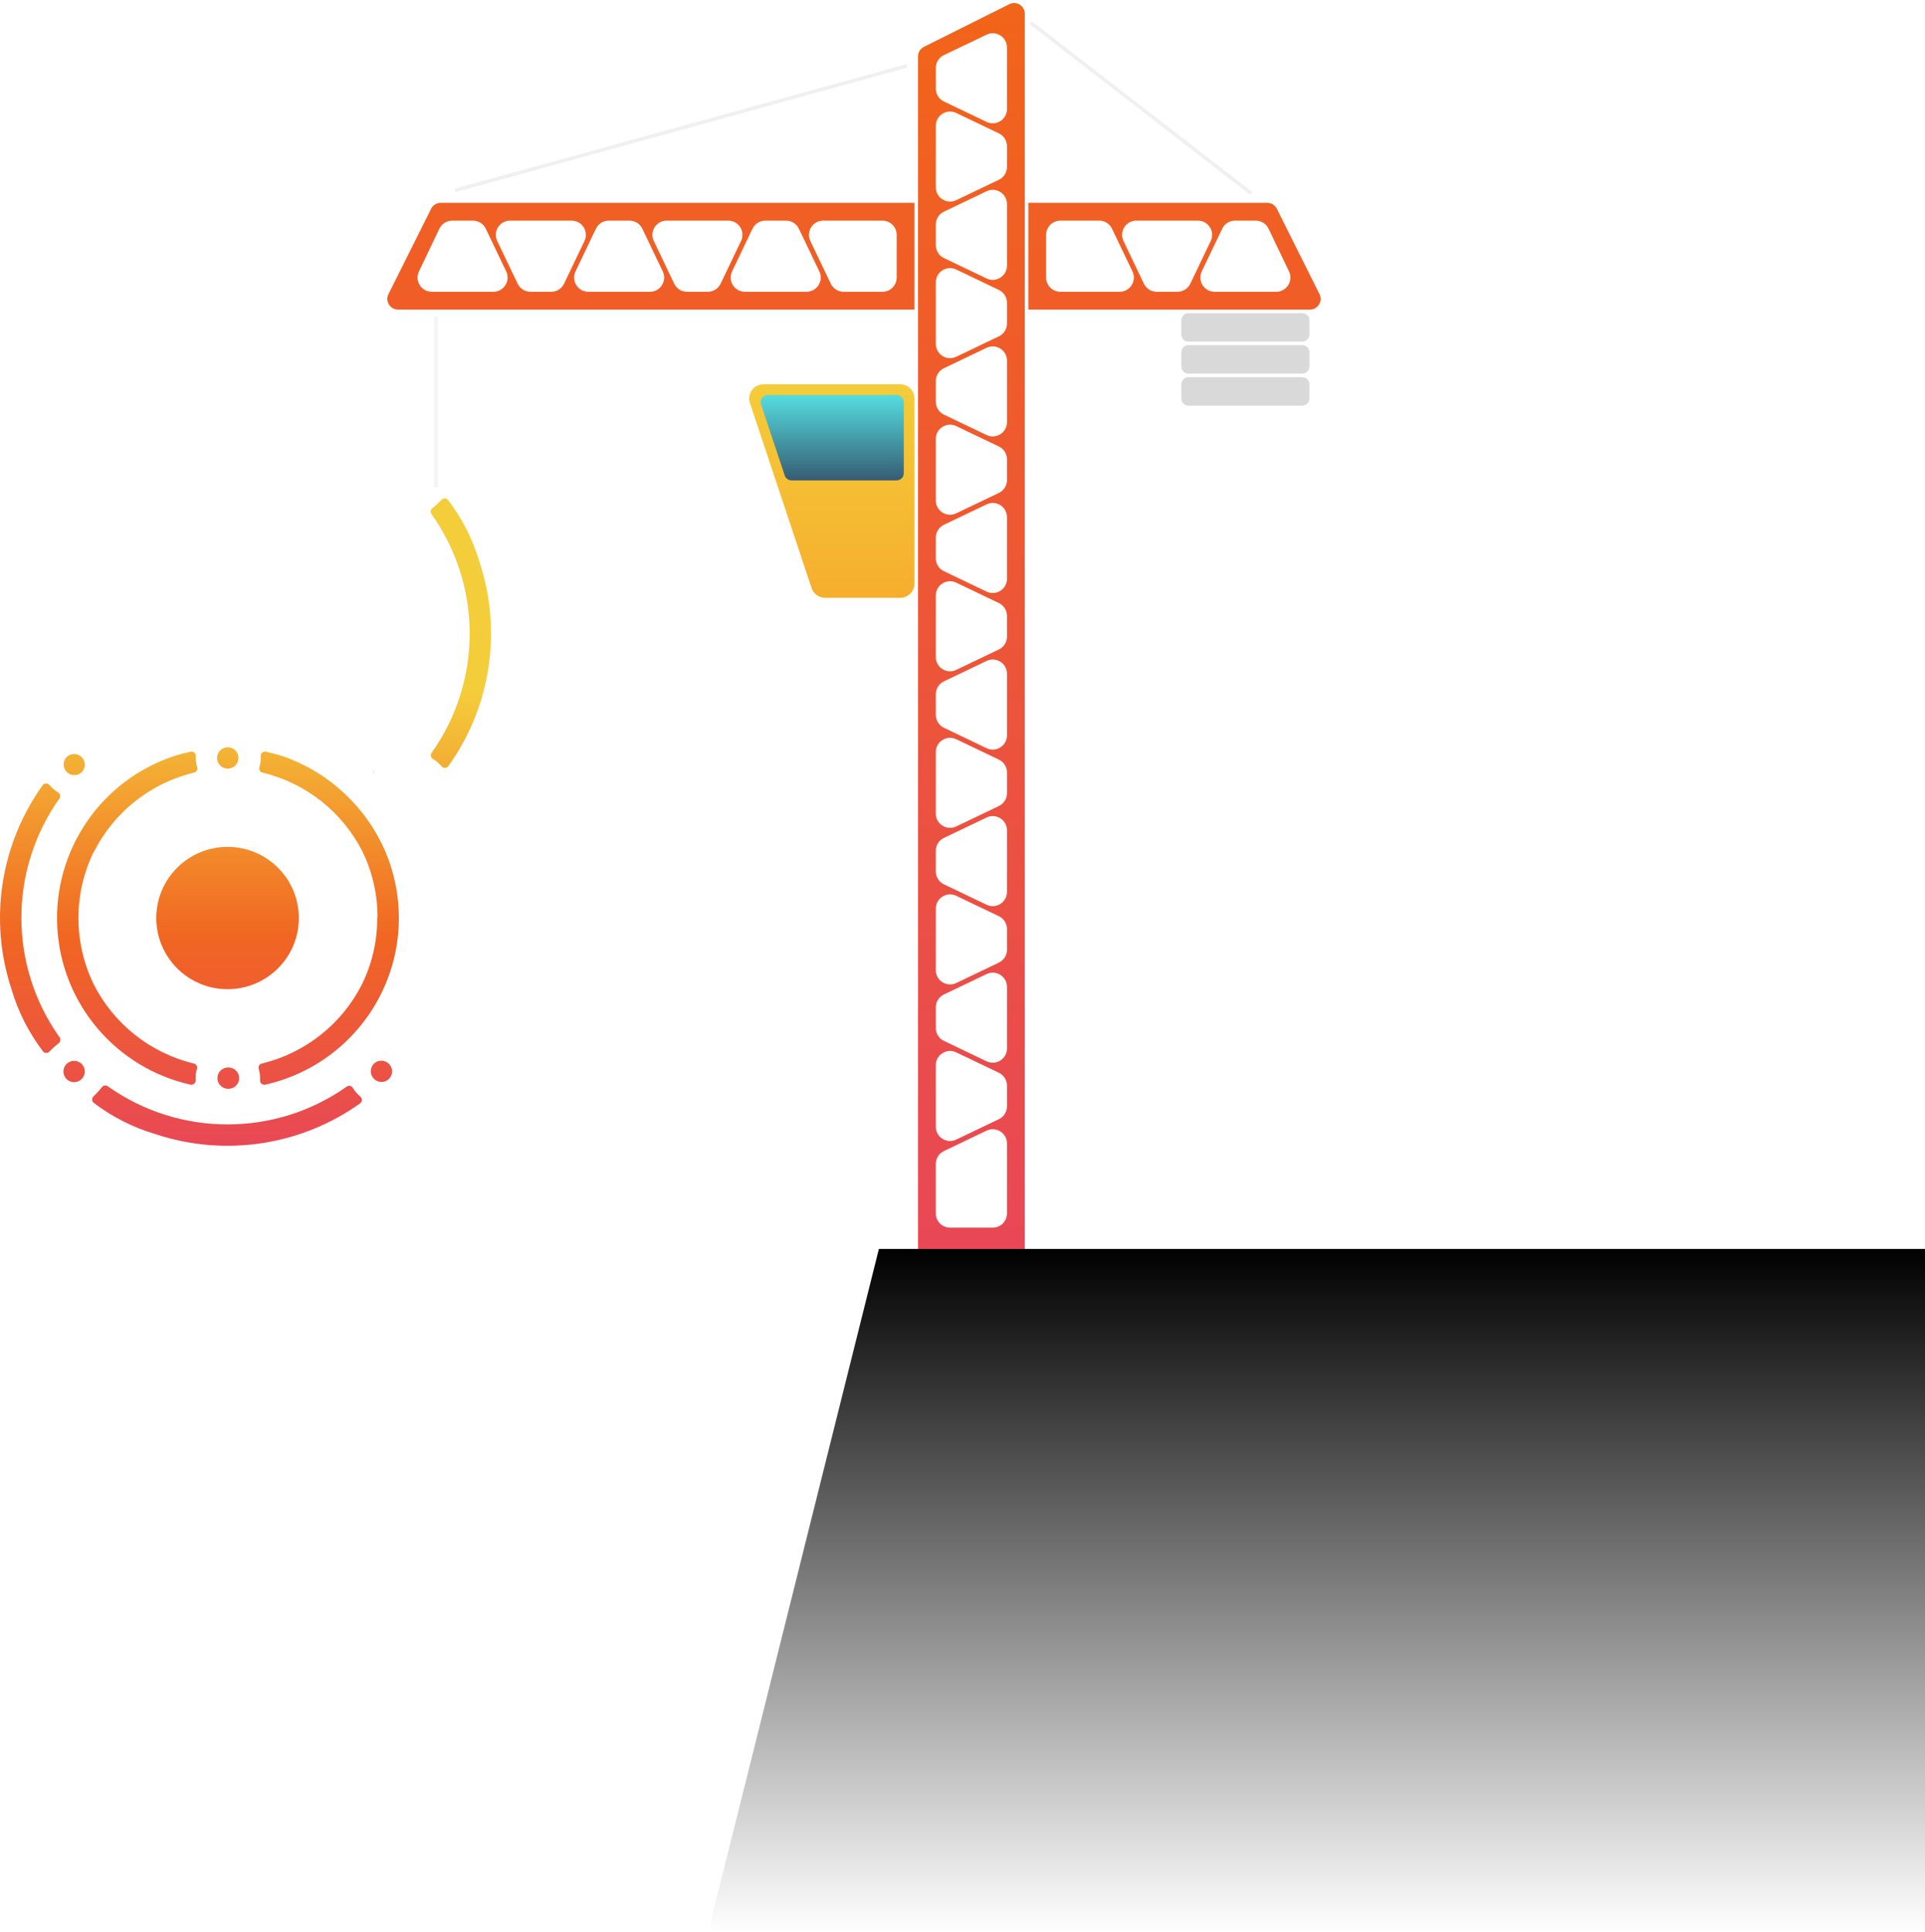 <svg width="541" height="543" viewBox="0 0 541 543" fill="none" xmlns="http://www.w3.org/2000/svg">
<path fill-rule="evenodd" clip-rule="evenodd" d="M109.336 299.009C110.479 300.168 110.479 302.028 109.336 303.188C108.158 304.358 106.252 304.354 105.08 303.178C103.907 302.002 103.912 300.099 105.09 298.929C105.661 298.373 106.432 298.068 107.23 298.083C108.028 298.098 108.786 298.431 109.336 299.009ZM18.757 212.704C17.585 213.88 17.589 215.782 18.767 216.953C19.946 218.124 21.851 218.119 23.024 216.943C24.127 215.761 24.095 213.92 22.95 212.777C21.806 211.635 19.961 211.603 18.777 212.704H18.757ZM64.109 210.007H64.008C62.349 210.007 61.004 211.35 61.004 213.006C61.004 214.663 62.349 216.006 64.008 216.006C65.668 216.006 67.013 214.663 67.013 213.006C67.013 211.35 65.668 210.007 64.008 210.007H64.109ZM64.106 299.988C62.447 299.988 61.102 301.331 61.102 302.988C61.102 304.644 62.447 305.987 64.106 305.987H64.206C65.866 305.987 67.211 304.644 67.211 302.988C67.211 301.331 65.866 299.988 64.206 299.988H64.106ZM18.699 299.009C17.717 299.995 17.543 301.527 18.279 302.708C18.514 303.103 18.845 303.433 19.24 303.668C20.574 304.498 22.324 304.162 23.254 302.896C24.183 301.631 23.978 299.863 22.783 298.843C21.588 297.823 19.808 297.895 18.699 299.009ZM26.373 239.439C32.009 228.222 42.314 220.057 54.536 217.124C54.855 217.054 55.131 216.855 55.298 216.575C55.465 216.294 55.508 215.957 55.418 215.644C55.105 214.621 54.969 213.553 55.017 212.485C55.046 212.111 54.894 211.746 54.61 211.501C54.325 211.256 53.941 211.161 53.575 211.245C51.932 211.625 50.31 212.005 48.707 212.545C28.296 219.431 14.967 239.033 16.09 260.511C17.214 281.989 32.516 300.099 53.535 304.825C53.907 304.902 54.294 304.799 54.578 304.547C54.862 304.295 55.01 303.923 54.977 303.545C54.903 302.471 55.032 301.392 55.358 300.366C55.448 300.053 55.405 299.716 55.238 299.436C55.071 299.155 54.795 298.956 54.476 298.886C42.261 295.938 31.962 287.777 26.313 276.571C20.623 264.845 20.623 251.165 26.313 239.439H26.373ZM97.6 305.267C77.447 319.572 50.43 319.572 30.277 305.267C30.012 305.084 29.684 305.015 29.368 305.075C29.052 305.136 28.773 305.32 28.594 305.587C27.876 306.496 27.093 307.351 26.25 308.146C26.018 308.372 25.887 308.682 25.887 309.006C25.887 309.33 26.018 309.64 26.25 309.866C31.509 313.883 37.464 316.9 43.818 318.764C63.257 325.181 84.597 321.941 101.246 310.046C101.533 309.819 101.701 309.472 101.701 309.106C101.701 308.74 101.533 308.394 101.246 308.167C100.406 307.442 99.683 306.592 99.103 305.647C98.767 305.165 98.126 305.003 97.6 305.267ZM104.629 216.524C104.846 216.874 105.141 217.168 105.491 217.384L105.07 216.944L104.629 216.524ZM63.952 238C52.889 238 43.921 246.952 43.921 257.995C43.921 269.039 52.889 277.991 63.952 277.991C75.014 277.991 83.983 269.039 83.983 257.995C83.983 246.983 75.063 238.044 64.032 238H63.952ZM106.013 257.998C106.036 264.434 104.576 270.79 101.747 276.574C96.097 287.78 85.798 295.94 73.583 298.889C73.264 298.959 72.988 299.158 72.821 299.438C72.654 299.718 72.611 300.055 72.702 300.369C73.018 301.397 73.146 302.474 73.082 303.548C73.049 303.926 73.197 304.298 73.481 304.55C73.765 304.802 74.152 304.905 74.525 304.828C88.417 301.722 100.215 292.63 106.742 280C113.269 267.37 113.853 252.503 108.337 239.402C102.939 226.824 92.505 217.082 79.572 212.547C77.98 212.032 76.362 211.599 74.725 211.248C74.357 211.166 73.972 211.26 73.684 211.504C73.397 211.748 73.241 212.112 73.263 212.487C73.327 213.555 73.198 214.625 72.882 215.647C72.791 215.96 72.835 216.297 73.002 216.577C73.168 216.858 73.444 217.056 73.763 217.126C85.986 220.06 96.291 228.225 101.927 239.442C104.719 245.228 106.144 251.576 106.093 257.998H106.013ZM121.625 213.25C122.572 213.829 123.423 214.551 124.149 215.389C124.388 215.664 124.741 215.814 125.105 215.794C125.469 215.775 125.804 215.588 126.012 215.289C137.935 198.673 141.187 177.37 134.765 157.962C132.898 151.62 129.876 145.675 125.852 140.426C125.625 140.193 125.315 140.062 124.99 140.062C124.666 140.062 124.355 140.193 124.129 140.426C123.332 141.266 122.475 142.048 121.565 142.765C121.297 142.944 121.113 143.222 121.052 143.538C120.992 143.854 121.061 144.18 121.245 144.445C135.575 164.563 135.575 191.532 121.245 211.65C120.917 212.198 121.086 212.907 121.625 213.25ZM16.375 222.723C15.424 222.15 14.572 221.427 13.851 220.583C13.612 220.308 13.259 220.159 12.895 220.178C12.531 220.198 12.197 220.384 11.988 220.683C0.066 237.3 -3.187 258.603 3.235 278.011C5.103 284.353 8.124 290.297 12.149 295.547C12.375 295.779 12.685 295.91 13.01 295.91C13.334 295.91 13.645 295.779 13.871 295.547C14.663 294.707 15.52 293.932 16.435 293.228C16.704 293.045 16.889 292.763 16.949 292.444C17.009 292.125 16.94 291.795 16.756 291.528C2.426 271.41 2.426 244.441 16.756 224.322C17.083 223.774 16.915 223.065 16.375 222.723Z" fill="url(#paint0_linear_2207_13514)"/>
<rect opacity="0.3" x="122" y="89" width="1" height="48" fill="#D9D9D9"/>
<path fill-rule="evenodd" clip-rule="evenodd" d="M283.658 1.171C285.652 0.174 287.999 1.624 287.999 3.854V351H257.999V15.854C257.999 14.718 258.641 13.679 259.658 13.171L283.658 1.171ZM262.999 19.088C262.999 17.548 263.884 16.145 265.273 15.48L277.273 9.74C279.928 8.47 282.999 10.405 282.999 13.348V30.653C282.999 33.596 279.928 35.531 277.273 34.261L265.273 28.521C263.884 27.857 262.999 26.453 262.999 24.913V19.088ZM262.999 63.088C262.999 61.548 263.884 60.145 265.273 59.48L277.273 53.74C279.928 52.47 282.999 54.405 282.999 57.348V74.653C282.999 77.596 279.928 79.531 277.273 78.261L265.273 72.521C263.884 71.856 262.999 70.453 262.999 68.913V63.088ZM280.725 37.48C282.115 38.145 282.999 39.548 282.999 41.088V46.913C282.999 48.453 282.115 49.856 280.725 50.521L268.725 56.261C266.071 57.531 262.999 55.596 262.999 52.653V35.348C262.999 32.405 266.071 30.47 268.725 31.74L280.725 37.48ZM282.999 85.088C282.999 83.548 282.115 82.145 280.725 81.48L268.725 75.74C266.071 74.47 262.999 76.405 262.999 79.348V96.653C262.999 99.596 266.071 101.531 268.725 100.261L280.725 94.521C282.115 93.856 282.999 92.453 282.999 90.913V85.088ZM265.273 103.48C263.884 104.145 262.999 105.548 262.999 107.088V112.913C262.999 114.453 263.884 115.856 265.273 116.521L277.273 122.261C279.928 123.531 282.999 121.596 282.999 118.653V101.348C282.999 98.405 279.928 96.47 277.273 97.74L265.273 103.48ZM282.999 129.088C282.999 127.548 282.115 126.145 280.725 125.48L268.725 119.74C266.071 118.47 262.999 120.405 262.999 123.348V140.653C262.999 143.596 266.071 145.531 268.725 144.261L280.725 138.521C282.115 137.857 282.999 136.453 282.999 134.913V129.088ZM265.273 147.48C263.884 148.145 262.999 149.548 262.999 151.088V156.913C262.999 158.453 263.884 159.857 265.273 160.521L277.273 166.261C279.928 167.531 282.999 165.596 282.999 162.653V145.348C282.999 142.405 279.928 140.47 277.273 141.74L265.273 147.48ZM282.999 173.088C282.999 171.548 282.115 170.145 280.725 169.48L268.725 163.74C266.071 162.47 262.999 164.405 262.999 167.348V184.653C262.999 187.596 266.071 189.531 268.725 188.261L280.725 182.521C282.115 181.857 282.999 180.453 282.999 178.913V173.088ZM265.273 191.48C263.884 192.145 262.999 193.548 262.999 195.088V200.913C262.999 202.453 263.884 203.857 265.273 204.521L277.273 210.261C279.928 211.531 282.999 209.596 282.999 206.653V189.348C282.999 186.405 279.928 184.47 277.273 185.74L265.273 191.48ZM282.999 217.088C282.999 215.548 282.115 214.145 280.725 213.48L268.725 207.74C266.071 206.47 262.999 208.405 262.999 211.348V228.653C262.999 231.596 266.071 233.531 268.725 232.261L280.725 226.521C282.115 225.857 282.999 224.453 282.999 222.913V217.088ZM265.273 235.48C263.884 236.145 262.999 237.548 262.999 239.088V244.913C262.999 246.453 263.884 247.857 265.273 248.521L277.273 254.261C279.928 255.531 282.999 253.596 282.999 250.653V233.348C282.999 230.405 279.928 228.47 277.273 229.74L265.273 235.48ZM282.999 261.088C282.999 259.548 282.115 258.145 280.725 257.48L268.725 251.74C266.071 250.47 262.999 252.405 262.999 255.348V272.653C262.999 275.596 266.071 277.531 268.725 276.261L280.725 270.521C282.115 269.857 282.999 268.453 282.999 266.913V261.088ZM265.273 279.48C263.884 280.145 262.999 281.548 262.999 283.088V288.913C262.999 290.453 263.884 291.857 265.273 292.521L277.273 298.261C279.928 299.531 282.999 297.596 282.999 294.653V277.348C282.999 274.405 279.928 272.47 277.273 273.74L265.273 279.48ZM282.999 305.088C282.999 303.548 282.115 302.145 280.725 301.48L268.725 295.74C266.071 294.47 262.999 296.405 262.999 299.348V316.653C262.999 319.596 266.071 321.531 268.725 320.261L280.725 314.521C282.115 313.857 282.999 312.453 282.999 310.913V305.088ZM265.273 323.48C263.884 324.145 262.999 325.548 262.999 327.088V341.001C262.999 343.21 264.79 345.001 266.999 345.001H278.999C281.209 345.001 282.999 343.21 282.999 341.001V321.348C282.999 318.405 279.928 316.47 277.273 317.74L265.273 323.48ZM109.17 82.658C108.173 84.653 109.623 87 111.853 87L256.999 87V57L123.853 57C122.717 57 121.678 57.642 121.17 58.658L109.17 82.658ZM123.479 64.274C124.144 62.884 125.547 62 127.087 62H132.912C134.452 62 135.856 62.884 136.52 64.274L142.26 76.274C143.53 78.929 141.595 82 138.652 82H121.347C118.404 82 116.469 78.929 117.739 76.274L123.479 64.274ZM167.479 64.274C168.144 62.884 169.547 62 171.087 62H176.912C178.452 62 179.856 62.884 180.52 64.274L186.26 76.274C187.53 78.929 185.595 82 182.652 82H165.347C162.404 82 160.469 78.929 161.739 76.274L167.479 64.274ZM149.087 82C147.547 82 146.144 81.116 145.479 79.726L139.739 67.726C138.469 65.071 140.404 62 143.347 62H160.652C163.595 62 165.53 65.071 164.26 67.726L158.52 79.726C157.856 81.116 156.452 82 154.912 82H149.087ZM189.479 79.726C190.144 81.116 191.547 82 193.087 82L198.912 82C200.452 82 201.856 81.116 202.52 79.726L208.26 67.726C209.53 65.071 207.595 62 204.652 62H187.347C184.404 62 182.469 65.071 183.739 67.726L189.479 79.726ZM215.087 62C213.547 62 212.144 62.884 211.479 64.274L205.739 76.274C204.469 78.929 206.404 82 209.347 82H226.652C229.595 82 231.53 78.929 230.26 76.274L224.52 64.274C223.856 62.884 222.452 62 220.912 62H215.087ZM233.479 79.726C234.144 81.116 235.547 82 237.087 82H248C250.209 82 252 80.209 252 78V66C252 63.791 250.209 62 248 62H231.347C228.404 62 226.469 65.071 227.739 67.726L233.479 79.726ZM368.145 87C370.375 87 371.826 84.653 370.829 82.658L358.829 58.658C358.32 57.642 357.282 57 356.145 57L288.999 57V87L368.145 87ZM356.52 64.274C355.855 62.884 354.452 62 352.911 62H347.087C345.547 62 344.143 62.884 343.479 64.274L337.738 76.274C336.468 78.929 338.404 82 341.347 82H358.652C361.595 82 363.53 78.929 362.26 76.274L356.52 64.274ZM312.52 64.274C311.855 62.884 310.452 62 308.911 62L297.999 62C295.79 62 293.999 63.791 293.999 66V78C293.999 80.209 295.79 82 297.999 82H314.652C317.595 82 319.53 78.929 318.26 76.274L312.52 64.274ZM330.911 82C332.452 82 333.855 81.116 334.52 79.726L340.26 67.726C341.53 65.071 339.595 62 336.652 62H319.347C316.404 62 314.468 65.071 315.738 67.726L321.479 79.726C322.143 81.116 323.547 82 325.087 82H330.911Z" fill="url(#paint1_linear_2207_13514)"/>
<path fill-rule="evenodd" clip-rule="evenodd" d="M332 90C332 88.895 332.895 88 334 88H366C367.105 88 368 88.895 368 90V94C368 95.105 367.105 96 366 96H334C332.895 96 332 95.105 332 94V90ZM332 99C332 97.895 332.895 97 334 97H366C367.105 97 368 97.895 368 99V103C368 104.105 367.105 105 366 105H334C332.895 105 332 104.105 332 103V99ZM334 106C332.895 106 332 106.895 332 108V112C332 113.105 332.895 114 334 114H366C367.105 114 368 113.105 368 112V108C368 106.895 367.105 106 366 106H334Z" fill="#D9D9D9"/>
<path d="M210.755 113.265C209.892 110.675 211.819 108 214.55 108H253C255.209 108 257 109.791 257 112V164C257 166.209 255.209 168 253 168H231.883C230.161 168 228.633 166.898 228.088 165.265L210.755 113.265Z" fill="url(#paint2_linear_2207_13514)"/>
<path d="M213.877 113.632C213.446 112.337 214.41 111 215.775 111H252C253.105 111 254 111.895 254 113V133C254 134.105 253.105 135 252 135H222.442C221.581 135 220.816 134.449 220.544 133.632L213.877 113.632Z" fill="url(#paint3_linear_2207_13514)"/>
<path d="M247 351H541V543H199L247 351Z" fill="url(#paint4_linear_2207_13514)"/>
<line opacity="0.3" x1="127.867" y1="53.518" x2="254.867" y2="18.518" stroke="#CCCCCC"/>
<line opacity="0.3" x1="351.694" y1="54.395" x2="289.694" y2="6.395" stroke="#CCCCCC"/>
<defs>
<linearGradient id="paint0_linear_2207_13514" x1="0.113" y1="194.05" x2="0.113" y2="321.924" gradientUnits="userSpaceOnUse">
<stop stop-color="#F4CD3B"/>
<stop offset="0.54" stop-color="#F16622"/>
<stop offset="1" stop-color="#E84856"/>
</linearGradient>
<linearGradient id="paint1_linear_2207_13514" x1="108.85" y1="0.851" x2="108.85" y2="351" gradientUnits="userSpaceOnUse">
<stop stop-color="#F26419"/>
<stop offset="1" stop-color="#E84855"/>
</linearGradient>
<linearGradient id="paint2_linear_2207_13514" x1="209" y1="108" x2="209" y2="168" gradientUnits="userSpaceOnUse">
<stop stop-color="#F4CC3A"/>
<stop offset="1" stop-color="#F6AE2D"/>
</linearGradient>
<linearGradient id="paint3_linear_2207_13514" x1="213" y1="111" x2="213" y2="135" gradientUnits="userSpaceOnUse">
<stop stop-color="#55DDE0"/>
<stop offset="1" stop-color="#365C73"/>
</linearGradient>
<linearGradient id="paint4_linear_2207_13514" x1="64" y1="351" x2="64" y2="543" gradientUnits="userSpaceOnUse">
<stop/>
<stop offset="1" stop-opacity="0"/>
</linearGradient>
</defs>
</svg>
